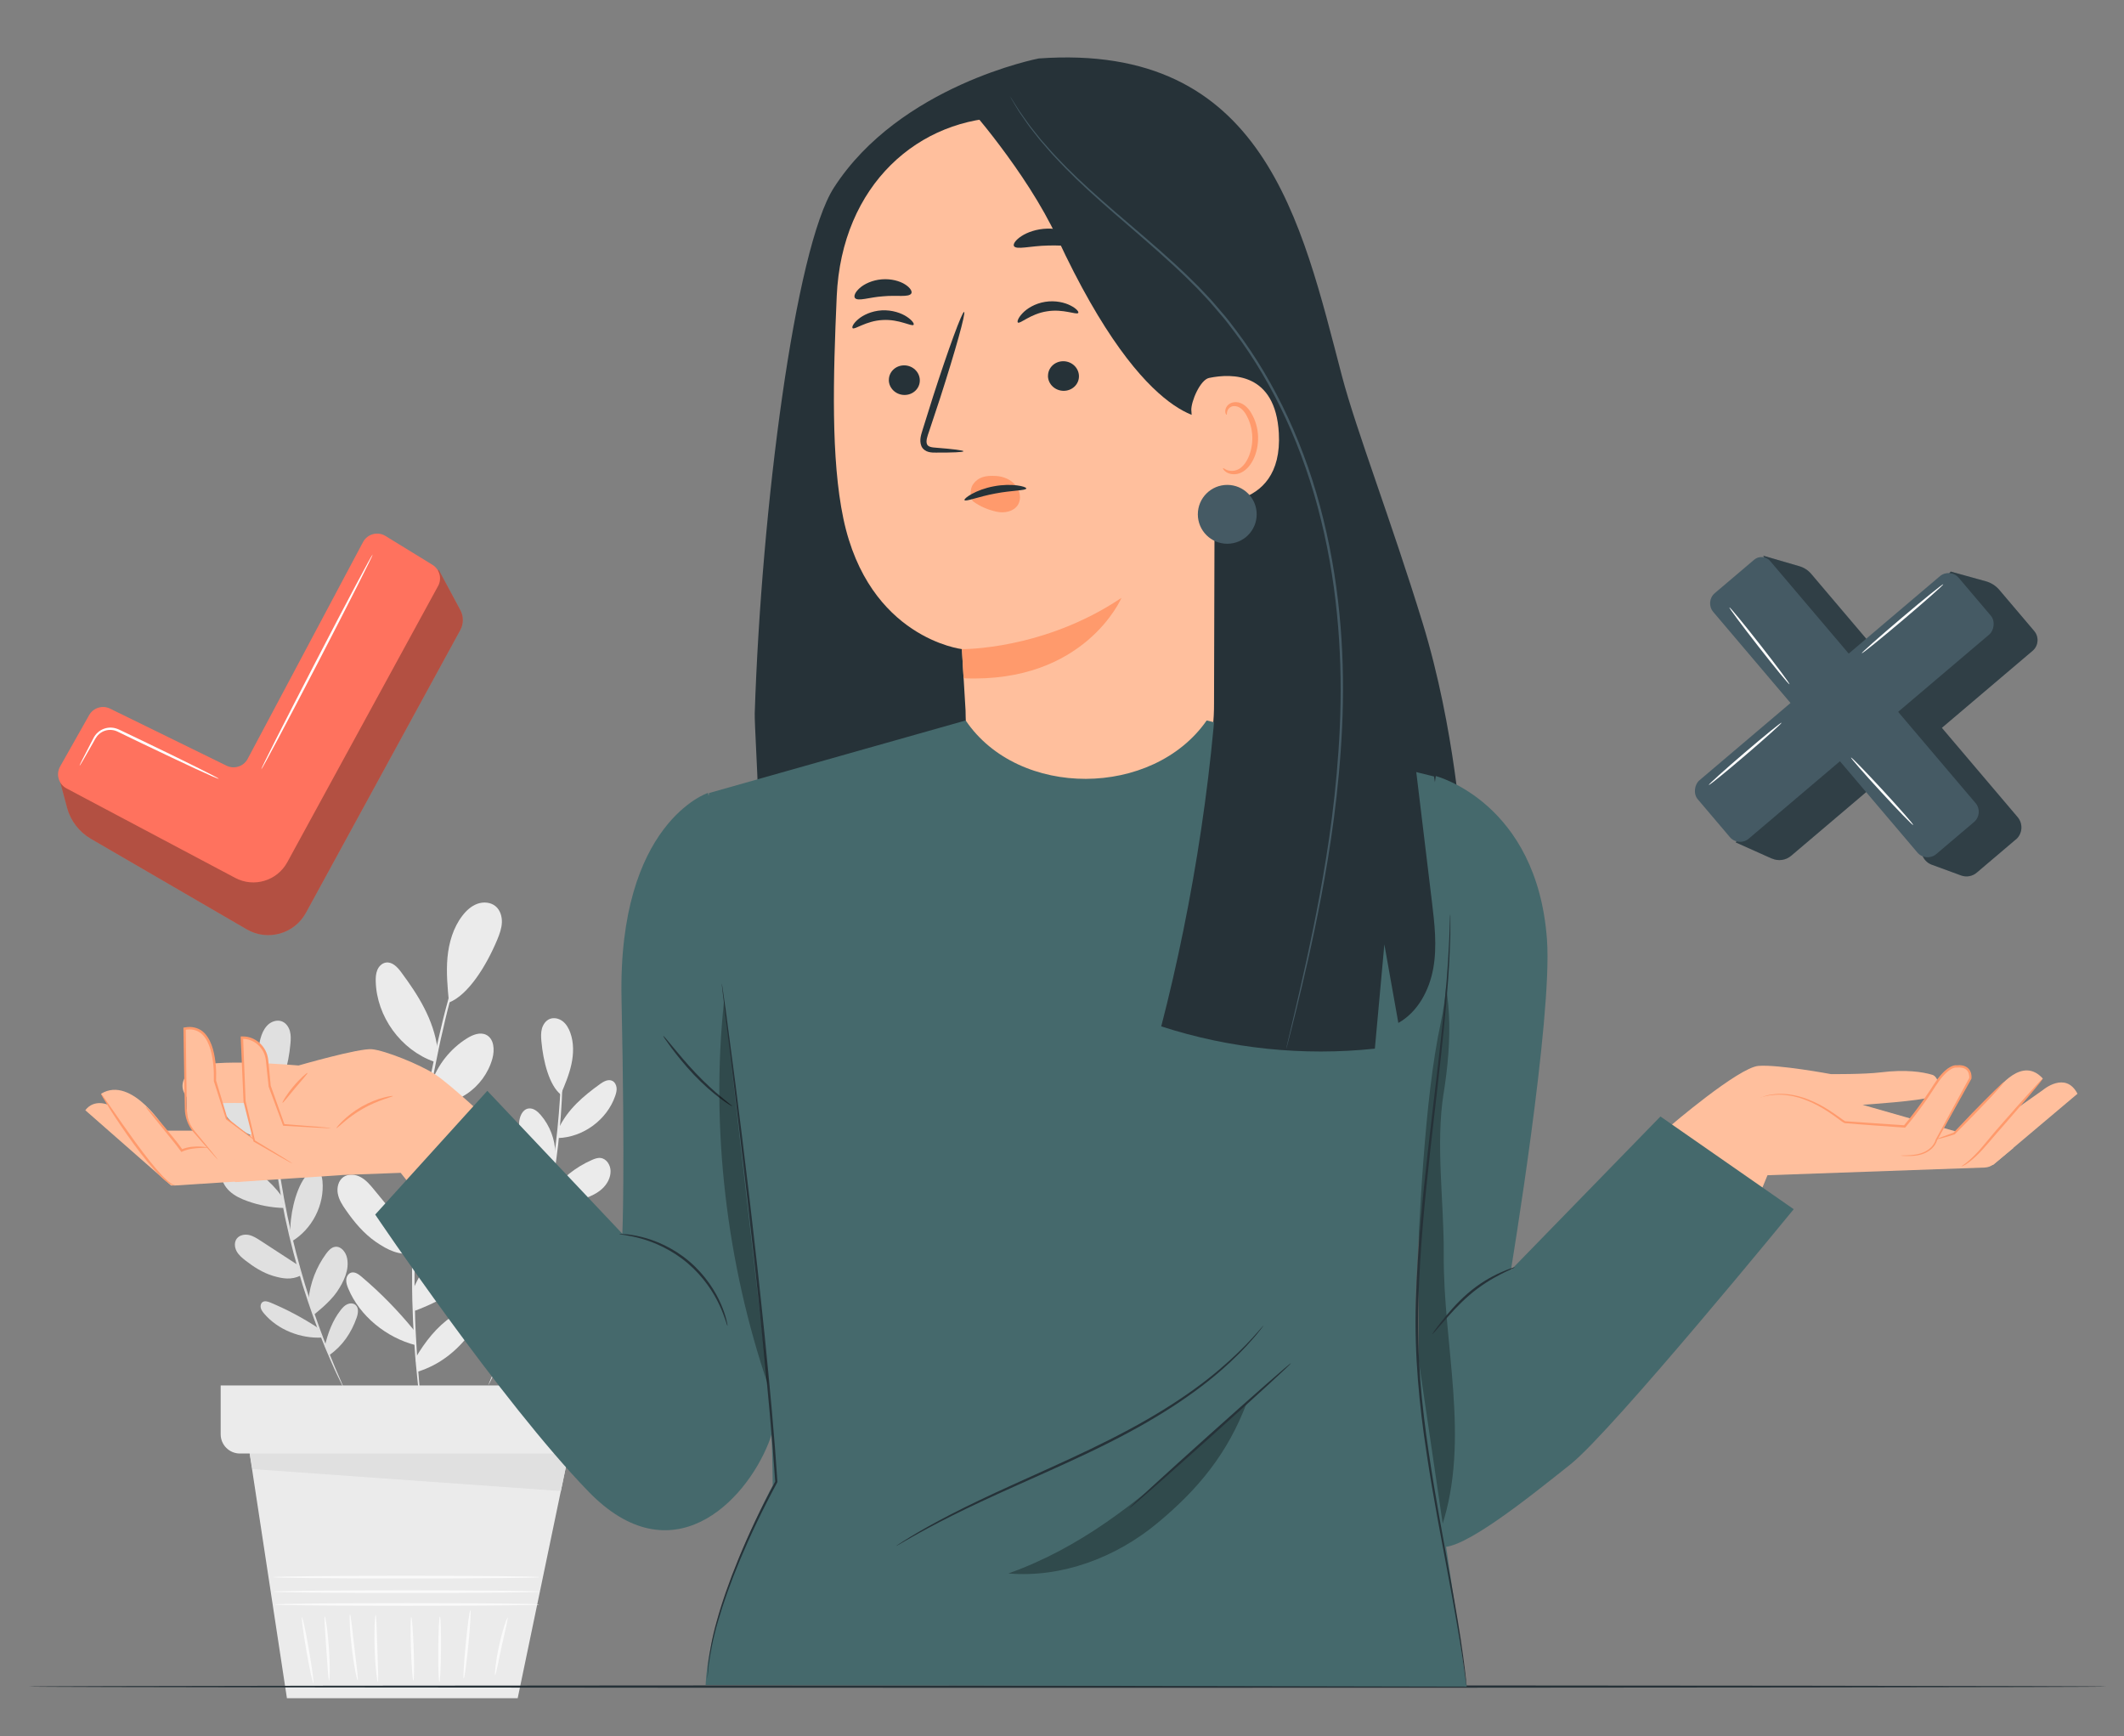 <?xml version="1.0" encoding="UTF-8"?><svg xmlns="http://www.w3.org/2000/svg" viewBox="0 0 364.5 297.89"><rect x="0" y="0" width="364.5" height="297.89" fill="#808080" stroke="none"/><defs><style>.g{fill:#fff;}.h{fill:#fafafa;}.i{fill:#455a64;}.j{fill:#45696c;}.k{fill:#ffbf9d;}.l{fill:#e0e0e0;}.m{fill:#ff9a6c;}.n{fill:#ff725e;}.o{opacity:.3;}.p{fill:#ebebeb;}.q{fill:#263238;}</style></defs><g id="a"><g><polygon class="p" points="42.42 246.59 49.24 291.39 88.84 291.39 98.04 247.24 42.42 246.59"/><g><path class="h" d="M92.5,275.3c0,.13-10.15,.23-22.67,.23s-22.67-.1-22.67-.23,10.15-.23,22.67-.23,22.67,.1,22.67,.23Z"/><path class="h" d="M92.65,273.1c0,.13-10.22,.23-22.82,.23s-22.82-.1-22.82-.23,10.22-.23,22.82-.23,22.82,.1,22.82,.23Z"/><path class="h" d="M92.57,270.61c0,.13-10.22,.23-22.82,.23s-22.82-.1-22.82-.23,10.22-.23,22.82-.23,22.82,.1,22.82,.23Z"/><path class="h" d="M53.79,288.84c-.13,.02-.67-2.5-1.22-5.64-.54-3.14-.88-5.7-.76-5.72,.13-.02,.67,2.5,1.21,5.64,.54,3.14,.88,5.7,.76,5.72Z"/><path class="h" d="M56.48,288.36c-.13,0-.28-2.47-.49-5.5-.2-3.04-.39-5.51-.26-5.52,.12-.01,.52,2.44,.72,5.49,.21,3.05,.15,5.53,.03,5.54Z"/><path class="h" d="M61.39,288.36c-.12,.02-.66-2.49-1.03-5.64-.37-3.15-.43-5.72-.3-5.73,.13,0,.39,2.54,.76,5.68,.37,3.13,.7,5.68,.57,5.7Z"/><path class="h" d="M64.84,288.59c-.12,.01-.45-2.55-.55-5.73-.11-3.18,.05-5.76,.18-5.76,.13,0,.18,2.57,.29,5.74,.1,3.17,.22,5.74,.08,5.75Z"/><path class="h" d="M70.94,288.36c-.13,0-.31-2.43-.42-5.44-.1-3.01-.08-5.45,.05-5.46,.13,0,.31,2.43,.42,5.44,.1,3.01,.08,5.45-.05,5.46Z"/><path class="h" d="M75.4,288.6c-.13,0-.21-2.52-.19-5.63,.03-3.11,.15-5.63,.28-5.63,.13,0,.21,2.52,.19,5.63-.03,3.11-.15,5.63-.28,5.63Z"/><path class="h" d="M79.58,288c-.13-.01,.02-2.65,.34-5.88,.31-3.24,.67-5.85,.8-5.84,.13,.01-.02,2.65-.34,5.88-.31,3.24-.67,5.85-.8,5.84Z"/><path class="h" d="M84.97,287.41c-.12-.01,.07-2.28,.67-5,.59-2.73,1.35-4.87,1.47-4.83,.13,.04-.43,2.22-1.02,4.93-.59,2.71-.99,4.92-1.12,4.9Z"/></g><g><path class="p" d="M81.15,158.18s0,.08-.05,.22c-.05,.17-.11,.38-.19,.63-.18,.59-.43,1.4-.75,2.42-.34,1.05-.74,2.33-1.16,3.83-.43,1.5-.96,3.2-1.43,5.11-.5,1.9-1.05,3.98-1.54,6.24-.55,2.24-1.01,4.67-1.53,7.22-.95,5.11-1.82,10.75-2.43,16.72-.58,5.97-.85,11.68-.93,16.87,0,2.6-.02,5.07,.07,7.38,.04,2.31,.16,4.46,.28,6.42,.09,1.96,.27,3.73,.39,5.29,.11,1.56,.26,2.89,.38,3.99,.11,1.06,.2,1.91,.26,2.52,.02,.27,.04,.48,.06,.66,.01,.15,.01,.22,0,.23,0,0-.03-.07-.05-.22-.03-.17-.06-.39-.1-.65-.08-.61-.2-1.45-.35-2.51-.15-1.09-.32-2.43-.46-3.98-.15-1.56-.35-3.33-.46-5.29-.14-1.96-.28-4.12-.34-6.43-.11-2.31-.1-4.79-.11-7.39,.06-5.21,.31-10.93,.89-16.92,.61-5.98,1.49-11.64,2.47-16.75,.53-2.55,1.01-4.98,1.57-7.22,.51-2.26,1.08-4.34,1.6-6.24,.49-1.91,1.05-3.6,1.5-5.1,.44-1.5,.87-2.78,1.24-3.81,.35-1.01,.63-1.81,.84-2.39,.09-.25,.17-.45,.23-.62,.05-.14,.09-.21,.09-.21Z"/><path class="p" d="M74,185.93c1.07-3.2,3.29-6,6.16-7.78,.98-.61,2.22-1.1,3.26-.6,1.38,.67,1.49,2.61,1.08,4.09-.69,2.49-2.32,4.7-4.48,6.11-2.16,1.41-4.17,2.07-6.73,1.7"/><path class="p" d="M71.6,204.66c1.02-3.87,4.11-9.36,7.31-11.76,.51-.38,1.05-.74,1.66-.89,.61-.15,1.32-.05,1.78,.38,.65,.63,.59,1.68,.4,2.57-1.22,5.64-5.92,10.37-11.56,11.63"/><path class="p" d="M70.93,221.15c1.58-3.67,4.15-6.91,7.38-9.28,.76-.55,1.65-1.08,2.57-.92,1.4,.25,2.03,1.96,1.91,3.38-.25,2.92-2.48,5.25-4.78,7.07-2.48,1.95-6.82,3.51-6.82,3.51"/><path class="p" d="M71.31,233c1.62-2.76,3.63-5.35,6.28-7.14,.57-.39,1.2-.75,1.88-.84,.69-.09,1.46,.13,1.85,.7,.63,.92,.03,2.17-.64,3.06-2.33,3.08-5.27,5.41-8.96,6.57"/><path class="p" d="M71,228.19c-2.7-3.31-5.71-6.38-8.97-9.14-.51-.43-1.15-.88-1.79-.68-.49,.16-.79,.69-.82,1.21-.03,.52,.14,1.02,.34,1.5,1.96,4.74,6.58,8.45,11.55,9.72"/><path class="p" d="M71.28,212.76c-2.35-2.86-4.7-5.73-7.05-8.59-.67-.82-1.36-1.65-2.29-2.17-.92-.52-2.14-.64-3.01-.04-.86,.61-1.15,1.8-.96,2.84,.19,1.04,.77,1.96,1.38,2.82,1.43,2.06,3.07,4.03,5.14,5.46,2.07,1.42,3.95,2.35,6.44,1.98"/><path class="p" d="M72.26,195.39c-1.37-4.09-3.84-7.81-7.09-10.65-.54-.47-1.14-.94-1.85-1.08-1.41-.27-2.78,.91-3.23,2.27-.51,1.53-.16,3.26,.64,4.67,.81,1.4,2.03,2.52,3.31,3.5,2.37,1.81,5.03,3.25,7.84,4.23"/><path class="p" d="M75.08,179.91c-.68-4.98-3.28-9.13-6.28-13.16-.63-.85-1.52-1.75-2.57-1.59-.67,.1-1.21,.64-1.47,1.26-.26,.62-.3,1.32-.28,1.99,.16,6.02,4.31,11.74,9.99,13.75"/><path class="p" d="M77.05,172c-.25-2.56-.49-5.14-.26-7.7,.24-2.56,.99-5.14,2.56-7.18,.67-.88,1.52-1.66,2.56-2.04,1.04-.38,2.29-.29,3.14,.42,.79,.66,1.11,1.74,1.08,2.77-.04,1.02-.4,2.01-.79,2.95-1.88,4.52-5.01,9.52-8.28,10.79"/></g><g><path class="l" d="M46.34,177.94s.03,.22,.04,.63c0,.46,.01,1.06,.02,1.81,0,.78,0,1.75,.04,2.86,.04,1.11,.04,2.38,.14,3.78,.12,2.8,.39,6.13,.82,9.82,.46,3.68,1.08,7.71,1.95,11.9,.89,4.19,1.93,8.13,3,11.68,1.09,3.54,2.18,6.7,3.19,9.32,.48,1.32,.98,2.48,1.4,3.52,.41,1.04,.79,1.92,1.11,2.64,.29,.69,.53,1.24,.71,1.66,.16,.38,.23,.59,.22,.59-.01,0-.12-.18-.3-.55-.2-.41-.46-.96-.79-1.63-.34-.71-.75-1.58-1.18-2.61-.44-1.03-.96-2.19-1.46-3.5-1.06-2.61-2.18-5.76-3.3-9.31-1.09-3.56-2.15-7.51-3.04-11.71-.87-4.2-1.49-8.25-1.92-11.94-.4-3.7-.64-7.04-.72-9.85-.07-1.4-.06-2.68-.07-3.79-.02-1.12,0-2.08,.03-2.86,.03-.75,.05-1.35,.07-1.81,.02-.41,.04-.63,.05-.63Z"/><path class="l" d="M47.44,198.37c.04-2.41,.95-4.79,2.52-6.62,.54-.62,1.27-1.23,2.09-1.11,1.08,.16,1.58,1.46,1.62,2.55,.06,1.84-.57,3.7-1.74,5.12-1.17,1.42-2.4,2.31-4.21,2.6"/><path class="l" d="M49.84,211.64c-.14-2.85,.78-7.26,2.45-9.58,.26-.37,.56-.73,.94-.96,.39-.23,.89-.32,1.29-.12,.58,.29,.76,1.02,.82,1.66,.38,4.1-1.8,8.34-5.36,10.41"/><path class="l" d="M52.94,223.01c.28-2.84,1.34-5.6,3.03-7.9,.4-.54,.89-1.09,1.55-1.18,1.01-.13,1.81,.9,2.03,1.89,.45,2.04-.56,4.11-1.73,5.84-1.27,1.86-3.89,3.86-3.89,3.86"/><path class="l" d="M55.74,231c.51-2.22,1.32-4.42,2.73-6.22,.31-.39,.65-.77,1.1-.98,.45-.21,1.02-.23,1.41,.08,.63,.49,.49,1.47,.22,2.23-.92,2.6-2.42,4.82-4.68,6.4"/><path class="l" d="M54.49,227.79c-2.55-1.67-5.26-3.11-8.08-4.29-.44-.18-.98-.35-1.36-.08-.3,.21-.39,.64-.3,1,.09,.36,.32,.66,.56,.95,2.36,2.81,6.3,4.34,9.96,4.13"/><path class="l" d="M51.37,217.22c-2.22-1.44-4.43-2.89-6.65-4.33-.63-.41-1.28-.83-2.02-.99-.74-.15-1.6,.02-2.06,.62-.46,.6-.4,1.47-.05,2.14,.35,.67,.95,1.17,1.54,1.63,1.42,1.1,2.96,2.09,4.67,2.61,1.72,.52,3.2,.75,4.81-.04"/><path class="l" d="M48.3,205.19c-1.81-2.49-4.3-4.49-7.12-5.72-.47-.21-.98-.4-1.49-.34-1.02,.12-1.7,1.22-1.71,2.24-.02,1.16,.59,2.26,1.44,3.04,.85,.78,1.92,1.28,3.01,1.67,2,.72,4.12,1.13,6.25,1.19"/><path class="l" d="M46.88,194.04c-1.54-3.25-4.2-5.51-7.11-7.61-.61-.44-1.41-.87-2.09-.53-.43,.21-.68,.7-.73,1.18-.05,.48,.08,.96,.24,1.42,1.4,4.06,5.46,7.06,9.76,7.21"/><path class="l" d="M46.52,188.23c-.72-1.69-1.44-3.39-1.83-5.19-.39-1.8-.43-3.71,.2-5.44,.27-.74,.68-1.46,1.3-1.94,.63-.48,1.5-.69,2.23-.39,.68,.28,1.13,.95,1.33,1.65,.19,.71,.16,1.45,.09,2.18-.31,3.48-1.36,7.56-3.32,9.13"/></g><g><path class="p" d="M96.42,177.51s.03,.22,.05,.63c.02,.46,.04,1.06,.07,1.81,.03,.79,.05,1.75,.03,2.86-.01,1.12,0,2.39-.07,3.79-.08,2.81-.32,6.15-.72,9.85-.43,3.69-1.05,7.74-1.92,11.94-.89,4.2-1.95,8.16-3.04,11.71-1.12,3.55-2.24,6.71-3.3,9.31-.5,1.31-1.02,2.47-1.46,3.5-.43,1.03-.84,1.9-1.18,2.61-.33,.67-.59,1.21-.79,1.63-.19,.37-.29,.56-.3,.55-.01,0,.06-.21,.22-.59,.18-.42,.42-.98,.71-1.66,.32-.72,.7-1.6,1.11-2.64,.41-1.04,.92-2.2,1.4-3.52,1.01-2.62,2.1-5.77,3.19-9.32,1.06-3.55,2.11-7.5,3-11.68,.87-4.19,1.49-8.22,1.95-11.9,.43-3.68,.7-7.01,.82-9.82,.09-1.4,.1-2.67,.14-3.78,.04-1.11,.05-2.07,.04-2.86,0-.75,.02-1.35,.02-1.81,0-.41,.02-.63,.04-.63Z"/><path class="p" d="M95.31,197.93c-.04-2.41-.95-4.8-2.52-6.62-.54-.62-1.27-1.23-2.09-1.11-1.08,.16-1.58,1.46-1.62,2.55-.06,1.84,.57,3.7,1.74,5.12,1.17,1.42,2.4,2.31,4.21,2.6"/><path class="p" d="M92.92,211.2c.14-2.85-.78-7.26-2.45-9.58-.26-.37-.56-.73-.94-.96-.39-.23-.89-.32-1.29-.12-.58,.29-.76,1.02-.82,1.66-.38,4.1,1.8,8.34,5.36,10.41"/><path class="p" d="M89.82,222.57c-.28-2.84-1.34-5.6-3.03-7.9-.4-.54-.89-1.09-1.55-1.18-1.01-.13-1.81,.9-2.03,1.89-.45,2.04,.56,4.11,1.73,5.84,1.27,1.86,3.89,3.86,3.89,3.86"/><path class="p" d="M87.02,230.56c-.51-2.22-1.32-4.42-2.73-6.22-.31-.39-.65-.77-1.1-.98-.45-.21-1.02-.23-1.41,.08-.63,.49-.49,1.47-.22,2.23,.92,2.6,2.42,4.82,4.68,6.4"/><path class="p" d="M88.26,227.35c2.55-1.67,5.26-3.11,8.08-4.29,.44-.18,.98-.35,1.36-.08,.3,.21,.39,.64,.3,1-.09,.36-.32,.66-.56,.95-2.36,2.81-6.3,4.34-9.96,4.13"/><path class="p" d="M91.39,216.79c2.22-1.44,4.43-2.89,6.65-4.33,.63-.41,1.28-.83,2.02-.99,.74-.15,1.6,.02,2.06,.62,.46,.6,.4,1.47,.05,2.14-.35,.67-.95,1.17-1.54,1.63-1.42,1.1-2.96,2.09-4.67,2.61-1.72,.52-3.2,.75-4.81-.04"/><path class="p" d="M94.46,204.75c1.81-2.49,4.3-4.49,7.12-5.72,.47-.21,.98-.4,1.49-.34,1.02,.12,1.7,1.22,1.71,2.24,.02,1.16-.59,2.26-1.44,3.04-.85,.78-1.92,1.28-3.01,1.67-2,.72-4.12,1.13-6.25,1.19"/><path class="p" d="M95.88,193.6c1.54-3.25,4.2-5.51,7.11-7.61,.61-.44,1.41-.87,2.09-.53,.43,.21,.68,.7,.73,1.18,.05,.48-.08,.96-.24,1.42-1.4,4.06-5.46,7.06-9.76,7.21"/><path class="p" d="M96.23,187.8c.72-1.69,1.44-3.39,1.83-5.19,.39-1.8,.43-3.71-.2-5.44-.27-.74-.68-1.46-1.3-1.94-.63-.48-1.5-.69-2.23-.39-.68,.28-1.13,.95-1.33,1.65-.19,.71-.16,1.45-.09,2.18,.31,3.48,1.36,7.56,3.32,9.13"/></g><path class="p" d="M37.87,237.72v8.38c0,1.82,1.48,3.3,3.3,3.3h57.36c1.82,0,3.3-1.48,3.3-3.3v-8.38H37.87Z"/><polygon class="l" points="42.85 249.4 43.32 252.07 96.25 255.84 97.59 249.4 42.85 249.4"/></g></g><g id="b"><path class="q" d="M361.44,289.39c0,.12-79.81,.21-178.23,.21s-178.25-.09-178.25-.21,79.79-.21,178.25-.21,178.23,.09,178.23,.21Z"/></g><g id="c"><g><g><path class="i" d="M304.05,147.31l-6.19-2.77,36.9-46.47,6.03,1.67c.9,.25,1.7,.76,2.31,1.47l5.99,7.06c.86,1.02,.74,2.54-.28,3.4l-41.42,35.16c-.93,.79-2.22,.97-3.33,.47Z"/><path class="i" d="M345.93,144.04l-6.7,5.69c-.75,.64-1.78,.82-2.7,.48l-5.02-1.84c-.63-.23-1.15-.69-1.47-1.28l-27.45-51.74,6.19,1.8c.8,.23,1.51,.69,2.05,1.33l35.42,41.73c.97,1.15,.83,2.87-.31,3.84Z"/></g><g class="o"><path d="M304.05,147.31l-6.19-2.77,36.9-46.47,6.03,1.67c.9,.25,1.7,.76,2.31,1.47l5.99,7.06c.86,1.02,.74,2.54-.28,3.4l-41.42,35.16c-.93,.79-2.22,.97-3.33,.47Z"/><path d="M345.93,144.04l-6.7,5.69c-.75,.64-1.78,.82-2.7,.48l-5.02-1.84c-.63-.23-1.15-.69-1.47-1.28l-27.45-51.74,6.19,1.8c.8,.23,1.51,.69,2.05,1.33l35.42,41.73c.97,1.15,.83,2.87-.31,3.84Z"/></g><g><rect class="i" x="309.97" y="92.01" width="13.11" height="58.73" rx="2.29" ry="2.29" transform="translate(204.23 -198.48) rotate(49.68)"/><path class="i" d="M312.26,92.01h8.86c1.08,0,1.95,.88,1.95,1.95v54.49c0,1.26-1.03,2.29-2.29,2.29h-8.52c-1.26,0-2.29-1.03-2.29-2.29v-54.15c0-1.26,1.03-2.29,2.29-2.29Z" transform="translate(-3.34 233.67) rotate(-40.32)"/></g><path class="g" d="M305.73,124.01c.08,.09-2.66,2.55-6.1,5.5-3.45,2.95-6.3,5.27-6.38,5.18s2.66-2.55,6.1-5.5c3.45-2.95,6.3-5.27,6.38-5.18Z"/><path class="g" d="M333.49,100.25c.07,.09-3,2.81-6.86,6.08-3.86,3.27-7.05,5.85-7.13,5.76s3-2.81,6.86-6.08c3.86-3.27,7.05-5.85,7.13-5.76Z"/><path class="g" d="M307.08,117.4c-.09,.07-2.47-2.82-5.31-6.46-2.84-3.64-5.08-6.64-4.98-6.71s2.47,2.82,5.32,6.46c2.84,3.64,5.08,6.64,4.98,6.71Z"/><path class="g" d="M328.32,141.56c-.09,.08-2.55-2.45-5.49-5.65-2.95-3.2-5.27-5.86-5.19-5.94,.09-.08,2.55,2.45,5.5,5.65,2.95,3.2,5.27,5.86,5.19,5.94Z"/></g></g><g id="d"><g><path class="n" d="M11.5,138.55l-1.28-4.77,34.54,6.89,30.52-42.92,3.72,6.93c.58,1.07,.57,2.36-.01,3.43l-26.49,48.51c-1.98,3.63-6.57,4.92-10.15,2.84l-26.74-15.53c-2.03-1.18-3.51-3.11-4.12-5.38Z"/><g class="o"><path d="M11.5,138.55l-1.28-4.77,34.54,6.89,30.52-42.92,3.72,6.93c.58,1.07,.57,2.36-.01,3.43l-26.49,48.51c-1.98,3.63-6.57,4.92-10.15,2.84l-26.74-15.53c-2.03-1.18-3.51-3.11-4.12-5.38Z"/></g><path class="n" d="M10.32,131.51l4.98-8.81c.71-1.26,2.29-1.75,3.59-1.11l19.99,9.79c1.33,.65,2.93,.13,3.62-1.17l19.8-37.2c.74-1.39,2.51-1.87,3.85-1.05l8.06,4.95c1.24,.76,1.67,2.37,.97,3.64l-25.88,47.4c-1.74,3.19-5.73,4.39-8.94,2.68l-28.94-15.35c-1.36-.72-1.86-2.42-1.1-3.76Z"/><path class="g" d="M37.51,133.63s-.39-.13-1.07-.42c-.74-.34-1.7-.77-2.85-1.29-2.39-1.11-5.69-2.67-9.32-4.41-.91-.44-1.79-.86-2.65-1.28-.43-.21-.85-.41-1.26-.61-.4-.21-.79-.34-1.2-.37-.82-.08-1.61,.22-2.15,.7-.56,.47-.82,1.16-1.17,1.73-.62,1.09-1.15,2-1.55,2.71-.37,.64-.59,.98-.62,.97s.15-.39,.48-1.05c.38-.73,.86-1.66,1.43-2.78,.15-.29,.32-.6,.48-.92,.17-.33,.41-.66,.72-.93,.6-.55,1.49-.9,2.42-.83,.46,.03,.94,.19,1.35,.39,.41,.2,.83,.4,1.26,.6,.86,.41,1.74,.83,2.65,1.27,3.63,1.74,6.9,3.34,9.27,4.52,1.12,.57,2.06,1.04,2.79,1.41,.65,.34,1.01,.54,1,.57Z"/><path class="g" d="M44.83,132.02c-.1-.05,4.1-8.35,9.38-18.54,5.28-10.19,9.65-18.4,9.75-18.35,.1,.05-4.1,8.35-9.38,18.54-5.28,10.18-9.65,18.4-9.75,18.35Z"/></g></g><g id="e"/><g id="f"><g><g><path class="k" d="M84.16,192.5s-6.88-6.46-9.53-8.18-8.58-4.08-10.8-4.29c-2.22-.21-12.59,2.79-12.59,2.79,0,0-15.31-1.36-17.88,.43-2.57,1.79-2.36,3.65-1.29,5.01,1.07,1.36,5.22,.93,9.8,1,4.58,.07,5.79,.5,5.79,.5l-6.65,7.08,17.24,4.79,10.51-.39,3.79,4.77,11.6-13.5Z"/><path class="k" d="M31.69,176.51l.42,15.25,.74,1.9,7.52,9.17,18.35-1.21-14.62-5.7-5.2-3.95-2.01-6.52s.62-10.05-5.2-8.94Z"/><path class="k" d="M32.98,194h-4.47s-5.83-9.59-11.17-6.33l1.23,1.9s-2.41-1.09-3.93,.93l14.71,12.91h.68l15.68-1.01-12.72-8.39Z"/><path class="m" d="M35.64,196.92s-.47,.02-1.27,.05c-.78,.04-1.94,.1-3.1,.62l-.15,.07-.1-.14c-.45-.64-1.01-1.33-1.59-2.05-1.19-1.47-2.27-2.8-3.17-3.92-.81-1.01-1.3-1.63-1.26-1.67,.04-.04,.62,.52,1.49,1.48,.87,.96,2.03,2.31,3.27,3.85,.58,.72,1.13,1.41,1.59,2.1l-.25-.07c1.29-.55,2.47-.53,3.27-.51,.81,.04,1.27,.14,1.26,.19Z"/><path class="m" d="M67.44,188.05c.04,.14-2.48,.65-5.17,2.19-2.7,1.53-4.43,3.43-4.53,3.33-.04-.03,.35-.55,1.09-1.27,.74-.72,1.86-1.64,3.23-2.42,1.38-.78,2.73-1.28,3.73-1.54,1-.27,1.64-.33,1.65-.28Z"/><path class="m" d="M52.77,184.1c.08,.09-.93,1.18-2.11,2.59-1.18,1.4-2.08,2.59-2.18,2.53-.09-.06,.66-1.37,1.86-2.8,1.19-1.43,2.35-2.4,2.43-2.32Z"/><path class="m" d="M37.45,199.05s-.13-.11-.35-.35c-.25-.27-.56-.62-.95-1.06-.42-.48-.91-1.04-1.48-1.69-.29-.33-.59-.69-.92-1.06-.32-.37-.69-.76-.99-1.24-.62-.94-1.04-2.16-1.04-3.49-.03-1.3-.05-2.69-.08-4.14-.05-2.93-.1-6.14-.16-9.51v-.19l.17-.02c.15-.02,.32-.04,.49-.07,1.08-.12,2.24,.26,2.97,1.05,.73,.78,1.14,1.74,1.42,2.68,.53,1.9,.62,3.77,.55,5.5v-.07c.74,2.47,1.4,4.67,1.96,6.53l-.05-.07c1.58,1.23,2.85,2.23,3.78,2.95,.41,.33,.74,.6,1,.81,.23,.19,.34,.29,.33,.3,0,.01-.14-.07-.38-.24-.27-.2-.62-.44-1.05-.75-.95-.7-2.25-1.66-3.86-2.85l-.04-.03v-.04c-.6-1.85-1.29-4.04-2.07-6.5v-.07c.04-1.68-.06-3.54-.58-5.36-.27-.9-.67-1.81-1.33-2.5-.66-.7-1.64-1.03-2.63-.92l-.45,.06,.17-.21c.04,3.38,.08,6.59,.12,9.51,.12,2.9-.33,5.66,.99,7.48,.28,.46,.63,.84,.95,1.23,.32,.38,.61,.74,.89,1.08,.55,.67,1.02,1.24,1.42,1.73l.89,1.11c.2,.26,.3,.39,.29,.4Z"/><path class="m" d="M30.02,203.4s-.31,.04-.78-.22c-.47-.25-1.06-.73-1.73-1.38-1.33-1.3-2.95-3.3-4.61-5.57-1.66-2.28-3.07-4.41-4.06-5.97-.49-.78-.88-1.42-1.14-1.87s-.39-.7-.36-.72c.02-.02,.2,.21,.5,.63,.35,.5,.77,1.1,1.25,1.79,1.05,1.52,2.5,3.62,4.15,5.89,1.66,2.27,3.23,4.28,4.48,5.61,.63,.67,1.18,1.17,1.6,1.45,.42,.29,.7,.32,.7,.36Z"/><path class="k" d="M56.8,193.56l-8.1-.55-2.42-6.64-.45-4.46c-.22-2.18-2.04-3.9-4.23-3.87h-.08l.45,10.94,1.66,6.79,6.58,3.88h8.05l-1.47-6.1Z"/><g><path class="k" d="M56.8,193.56l-8.1-.55-2.42-6.64-.45-4.46c-.22-2.18-2.04-3.9-4.23-3.87h-.08l.45,10.94,1.66,6.79,6.58,3.88"/><path class="m" d="M50.22,199.66s-.17-.07-.48-.23c-.34-.19-.78-.43-1.32-.74-1.19-.68-2.83-1.63-4.86-2.79l-.05-.03-.02-.06c-.49-1.95-1.07-4.25-1.7-6.78v-.04c-.15-3.29-.31-7.01-.48-10.94v-.21h.2c.07-.01,.16,0,.24,0,2.04,.01,3.77,1.6,4.17,3.42,.12,.46,.14,.91,.18,1.34,.04,.43,.08,.86,.13,1.29,.08,.85,.16,1.67,.24,2.48v-.05c.88,2.47,1.68,4.71,2.37,6.65l-.13-.1c2.46,.19,4.47,.35,5.92,.47,.66,.06,1.2,.11,1.61,.15,.37,.04,.56,.07,.56,.08,0,.02-.2,.02-.56,0-.41-.02-.95-.04-1.61-.07-1.45-.08-3.47-.19-5.93-.33h-.1l-.04-.1c-.72-1.93-1.54-4.16-2.46-6.62v-.05c-.09-.8-.18-1.63-.27-2.47-.04-.42-.09-.85-.13-1.29-.05-.44-.07-.87-.18-1.28-.37-1.65-1.95-3.09-3.78-3.1-.07,0-.15,0-.22,0l.2-.22c.16,3.93,.3,7.65,.43,10.94v-.04c.6,2.54,1.15,4.85,1.62,6.8l-.07-.09c1.99,1.21,3.62,2.19,4.79,2.9,.53,.33,.95,.6,1.28,.8,.29,.19,.44,.29,.43,.3Z"/></g></g><g><path class="q" d="M230.29,64.51c-6.94-26.46-13.35-57.25-52.03-54.48,0,0-23.84,4.59-35.16,22.18-6.66,10.35-12.43,54.96-13.58,90.19h0v.02c-.05,1.43,.55,11.44,.51,12.84l102.4,8.52h18.45s-1.16-18.69-6.72-36.82c-5.41-17.64-11.41-33.09-13.87-42.45Z"/><path class="k" d="M173.11,20.12l2.42-2.31,26.15,10.54c3.78,.21,6.78,3.28,6.89,7.07l-.23,85.21c.03,5.78-1.12,10.78-4.61,15.39l-3.67,4.85c-8.37,11.06-25.6,10.15-32.23-2.04-.46-.85-.79-1.6-.92-2.2-.14-.76-.35-1.26-.39-1.91-.78-6.86-.82-12.8-.82-12.8-.47-7.53-.62-10.62-.62-10.54,0,0-16.02-1.84-20.35-22.4-2.15-10.23-1.75-24.29-1.14-38.14,.84-19.16,14.13-30.74,29.53-30.72Z"/><path class="q" d="M179.84,64.51c.02,1.41,1.23,2.55,2.7,2.55,1.47,0,2.64-1.13,2.62-2.53-.02-1.41-1.23-2.55-2.69-2.55-1.47,0-2.64,1.13-2.62,2.54Z"/><path class="q" d="M152.53,65.22c.02,1.41,1.23,2.55,2.7,2.55,1.47,0,2.64-1.13,2.62-2.53-.02-1.41-1.23-2.55-2.69-2.55-1.47,0-2.64,1.13-2.62,2.53Z"/><path class="q" d="M146.31,56.31c.35,.33,2.29-1.26,5.15-1.4,2.86-.18,5.03,1.19,5.32,.82,.15-.16-.22-.77-1.17-1.39-.93-.62-2.5-1.18-4.28-1.09-1.78,.1-3.25,.83-4.07,1.54-.85,.72-1.11,1.36-.94,1.51Z"/><path class="q" d="M174.68,55.34c.38,.29,2.15-1.49,4.98-1.92,2.82-.47,5.12,.67,5.38,.27,.13-.18-.3-.75-1.31-1.26-.99-.52-2.61-.92-4.37-.64-1.76,.28-3.14,1.16-3.89,1.96-.76,.8-.97,1.47-.78,1.6Z"/><path class="q" d="M165.34,77.43c0-.16-1.79-.38-4.69-.61-.73-.04-1.43-.15-1.58-.64-.2-.52,.07-1.32,.38-2.19,.6-1.8,1.22-3.69,1.88-5.67,2.6-8.07,4.45-14.69,4.12-14.79-.33-.1-2.7,6.36-5.3,14.42-.62,1.99-1.22,3.88-1.79,5.7-.24,.84-.66,1.81-.24,2.89,.22,.54,.78,.9,1.25,1.01,.48,.12,.89,.11,1.25,.11,2.91,.01,4.71-.07,4.71-.23Z"/><path class="m" d="M165.07,111.38s13.99,.2,27.39-8.8c0,0-6.26,14.7-27.1,13.8l-.29-5Z"/><path class="m" d="M174.28,83.25c-.8-.97-2.09-1.51-3.34-1.58-1.8-.1-3.06,.12-4.03,1.54-.45,.78-.41,1.98-.2,2.31,.21,.33,.05,.34,.37,.57,1.16,.84,2.5,1.38,3.89,1.7,1.38,.32,2.98-.01,3.7-1.14,.64-1,.41-2.43-.4-3.4Z"/><path class="q" d="M173.99,42.2c.37,.73,2.83-.02,5.86-.07,3.02-.12,5.56,.48,5.85-.27,.12-.36-.4-1.02-1.48-1.61-1.07-.6-2.71-1.07-4.52-1.02-1.81,.05-3.39,.62-4.4,1.28-1.01,.66-1.47,1.35-1.3,1.7Z"/><path class="q" d="M146.72,51.14c.54,.62,2.47-.15,4.84-.3,2.36-.23,4.4,.22,4.83-.49,.19-.34-.16-.97-1.07-1.55-.89-.57-2.37-1-3.99-.87-1.63,.13-3.01,.79-3.8,1.5-.8,.71-1.05,1.39-.81,1.7Z"/><path class="q" d="M208.05,71.78s-11.01,2.66-26.63-30.98c-5.32-11.45-15.65-22.99-15.65-22.99l9.69-1.4s28.89,8.14,29.38,8.5c.49,.36,7.29,14.94,7.29,14.94l-4.08,31.93Z"/><path class="k" d="M204.44,70.44c-.07-1.54,1.53-5.27,3.04-5.59,4.04-.84,11.39-.88,11.98,9.45,.8,14.13-13.55,12.02-13.59,11.61-.04-.32-1.17-10.15-1.42-15.48Z"/><path class="m" d="M209.88,80.32c.06-.05,.26,.16,.68,.33,.42,.16,1.12,.25,1.84-.07,1.46-.63,2.58-3.07,2.51-5.62-.04-1.29-.38-2.5-.89-3.48-.49-1.01-1.2-1.69-1.96-1.78-.76-.13-1.26,.35-1.41,.76-.17,.41-.06,.68-.13,.71-.04,.04-.32-.22-.24-.81,.04-.28,.19-.63,.51-.92,.32-.29,.81-.46,1.34-.44,1.09,.01,2.13,.96,2.69,2.04,.62,1.09,1.04,2.44,1.08,3.89,.07,2.85-1.23,5.6-3.24,6.3-.98,.31-1.83,.06-2.27-.25-.46-.32-.55-.64-.5-.66Z"/><path class="q" d="M176.11,83.82c-.04,.36-2.46,.31-5.32,.86-2.87,.53-5.1,1.45-5.27,1.13-.18-.28,1.94-1.8,5.04-2.37,3.09-.59,5.62,.05,5.56,.37Z"/></g><g><path class="k" d="M286.51,193.3s11.83-10.14,15.26-10.41c3.43-.27,12.45,1.41,12.45,1.41,0,0,5.7,.05,8.53-.3,4.26-.53,7.18-.09,8.89,.43,.85,.26,1.92,2.38-.59,3.83-1.06,.61-11.41,1.31-11.41,1.31l25.89,7.39-3.36,2.77c-.45,.37-1,.58-1.58,.6l-37.27,1.32-1.71,4.17-15.09-12.53Z"/><path class="k" d="M314.76,193.31h12.09s4.24-5.63,5.77-7.98c1.34-2.05,2.96-2.65,4.37-2.17,.37,.13,.67,.4,.86,.74h0c.28,.5,.29,1.11,.02,1.62l-5.32,9.92,2.79-.94s5.58-5.46,6.66-6.73c1.08-1.26,5.05-6.59,8.57-2.71l-4.87,5.41,4.87-3.43s3.88-3.34,5.95,.63l-14.49,12.22"/><path class="m" d="M302.18,188.3s.16-.07,.48-.17c.32-.09,.79-.27,1.44-.33,1.27-.21,3.2-.18,5.43,.56,1.11,.38,2.29,.9,3.49,1.6,.6,.35,1.2,.74,1.81,1.16,.3,.21,.61,.43,.92,.65,.29,.21,.65,.49,.89,.61,3.06,.24,6.56,.44,10.23,.7l-.17,.07c1.13-1.34,2.25-2.81,3.33-4.34,.42-.59,.82-1.2,1.22-1.79,.39-.6,.76-1.21,1.19-1.79,.43-.57,.88-1.12,1.42-1.58,.26-.24,.56-.44,.88-.61,.33-.15,.65-.31,1.11-.25h-.07c.64-.07,1.37,0,1.91,.45,.54,.47,.69,1.17,.63,1.81v.03l-.02,.04c-2.3,4.13-4.31,7.72-5.86,10.51v-.03c-.34,1.19-1.3,1.89-2.12,2.26-.85,.37-1.65,.45-2.28,.48-.63,.03-1.12,0-1.44-.01-.33-.02-.5-.04-.5-.05,0-.01,.17-.02,.5-.03,.33,0,.81,0,1.43-.06,.62-.06,1.39-.16,2.2-.53,.78-.37,1.66-1.05,1.96-2.13v-.02h.01c1.53-2.82,3.49-6.43,5.76-10.58l-.02,.07c.04-.52-.1-1.12-.51-1.46-.41-.34-1.02-.42-1.61-.36h-.07c-.21-.03-.56,.07-.82,.21-.28,.15-.55,.33-.8,.56-.5,.43-.94,.96-1.36,1.52-.8,1.12-1.54,2.39-2.4,3.57-1.09,1.54-2.21,3.01-3.36,4.36l-.07,.08h-.1c-3.69-.28-7.13-.49-10.28-.77-.46-.22-.69-.45-1.02-.68l-.91-.66c-.6-.43-1.19-.81-1.78-1.17-1.17-.7-2.33-1.24-3.41-1.62-2.18-.77-4.07-.84-5.32-.68-.64,.04-1.11,.2-1.44,.26-.33,.07-.5,.11-.5,.09Z"/><path class="m" d="M350.58,185.06s-.15,.26-.47,.66c-.32,.41-.8,.99-1.4,1.71-1.2,1.43-2.88,3.39-4.75,5.53-1.9,2.11-3.49,4.17-4.88,5.45-.69,.64-1.29,1.11-1.74,1.39-.45,.27-.74,.36-.74,.34-.02-.03,.24-.17,.65-.48,.41-.31,.98-.8,1.63-1.46,1.32-1.31,2.85-3.38,4.76-5.5,1.88-2.15,3.59-4.08,4.85-5.46,.63-.69,1.14-1.25,1.51-1.62,.36-.38,.57-.58,.59-.56Z"/><path class="m" d="M343.95,185.63s-.52,.7-1.47,1.73c-.95,1.03-2.27,2.43-3.76,3.96-1.22,1.25-2.35,2.4-3.26,3.3l-.03,.03h-.04c-1.8,.58-2.97,.88-2.99,.78,0-.02,.27-.13,.78-.32,.61-.22,1.32-.48,2.11-.77l-.07,.04c.87-.93,1.98-2.1,3.2-3.36,1.48-1.53,2.85-2.9,3.85-3.88,1-.98,1.64-1.56,1.68-1.52Z"/></g><g><path class="j" d="M246.4,133.16s17.38,4.48,19.08,28.09c.97,13.45-6.19,56.67-6.19,56.67l25.66-26.35,22.87,15.91s-31.11,38.04-38.29,43.76c-7.18,5.72-18.61,14.92-22.34,14.17-3.72-.75-3.72-17.9-3.72-17.9v-94.72l2.93-19.63Z"/><path class="j" d="M121.49,136.05s-15.46,5.08-14.83,35.28,.14,40.36,.14,40.36l-23.17-24.52-19.24,21.23s21.53,31.99,36.6,47.53c14.2,14.65,26.82,1.93,30.92-8.37,3.32-8.34,5.99-40.06,5.99-40.06l-16.41-71.45Z"/><g class="o"><path d="M247.75,187.56c1.39-8.83,1.77-18.47-2.27-26.57-9.91,24.49-9.46,52.6-5.92,78.54l7.85,22.44c4.95-15.04,.24-31.06,.35-46.78,.06-8.93-1.42-18.8-.02-27.63Z"/></g><path class="j" d="M118.27,155.28s10.33,69.5,12.33,75.59c2,6.09,2,24.02,2,24.02,0,0-10.85,20.19-11.51,34.23l130.61,.27-8.49-57.67c-.29-2.15-.31-8.78-.19-10.95,.55-10.16,1.33-31.95,4.24-45.33,3.38-15.57-1.17-42.21-1.17-42.21l-39.01-9.61c-9.23,13.27-32.27,13.45-41.36,0l-44.03,12.45-3.42,19.23Z"/><path class="q" d="M245.78,228.95s.12-.24,.39-.62c.27-.38,.68-.92,1.2-1.58,1.05-1.31,2.53-3.11,4.48-4.8,1.95-1.7,4-2.86,5.53-3.55,.77-.34,1.4-.6,1.85-.75,.44-.15,.69-.23,.7-.2,.09,.16-3.96,1.46-7.81,4.81-1.92,1.66-3.43,3.42-4.53,4.67-1.09,1.27-1.77,2.05-1.82,2.01Z"/><path class="q" d="M124.84,227.48c-.08,.02-.38-1.41-1.37-3.54-.97-2.11-2.75-4.89-5.47-7.2-2.72-2.31-5.75-3.61-7.99-4.22-2.25-.63-3.72-.69-3.71-.77,0-.03,.37-.03,1.03,.02,.66,.05,1.61,.18,2.76,.47,2.29,.55,5.41,1.83,8.19,4.19,2.78,2.36,4.55,5.22,5.47,7.39,.47,1.09,.75,2.01,.91,2.65,.16,.64,.21,1,.19,1.01Z"/><path class="q" d="M125.67,189.82s-.23-.09-.59-.32c-.37-.23-.88-.58-1.5-1.05-1.24-.92-2.86-2.32-4.49-4.03-1.62-1.71-2.95-3.39-3.87-4.62-.92-1.24-1.45-2.03-1.4-2.06,.05-.04,.66,.7,1.64,1.88,.98,1.18,2.33,2.82,3.94,4.52,1.61,1.7,3.18,3.11,4.37,4.09,1.18,.98,1.94,1.55,1.91,1.6Z"/><path class="q" d="M216.84,227.44s-.03,.06-.11,.16c-.09,.12-.21,.27-.34,.44-.32,.38-.74,.97-1.38,1.67-1.22,1.43-3.11,3.39-5.65,5.59-2.54,2.21-5.76,4.59-9.53,6.94-3.77,2.36-8.08,4.66-12.7,6.87-4.62,2.21-9.09,4.16-13.13,5.98-4.04,1.81-7.66,3.49-10.66,5-2.99,1.5-5.38,2.8-7,3.73-.82,.45-1.44,.84-1.87,1.08-.2,.11-.36,.2-.49,.28-.11,.06-.17,.09-.17,.08,0,0,.05-.05,.15-.12l.47-.31c.42-.26,1.02-.67,1.83-1.15,1.6-.98,3.96-2.32,6.95-3.86,2.98-1.54,6.59-3.25,10.63-5.08,4.04-1.84,8.5-3.8,13.11-6.01,4.61-2.21,8.91-4.49,12.67-6.82,3.76-2.32,6.99-4.67,9.54-6.84,2.55-2.16,4.47-4.08,5.73-5.47,.65-.68,1.1-1.25,1.43-1.61,.15-.17,.27-.3,.38-.42,.09-.09,.13-.14,.14-.13Z"/><path class="q" d="M121.4,288.02s0-.06,0-.17c0-.13,.01-.3,.02-.5,.03-.47,.07-1.12,.12-1.96,.23-1.7,.59-4.2,1.47-7.26,1.69-6.14,5-14.58,10.05-23.97l-.02,.11c-.52-7.56-1.3-16.01-2.21-24.89-1.72-16.77-3.53-31.93-4.85-42.9-.66-5.47-1.2-9.9-1.58-12.99-.18-1.52-.32-2.7-.42-3.53l-.1-.92c-.02-.21-.03-.31-.02-.32,0,0,.03,.1,.06,.31,.03,.23,.08,.53,.14,.91,.12,.83,.28,2.01,.5,3.52,.41,3.09,.99,7.51,1.71,12.97,1.39,10.96,3.25,26.12,4.97,42.89,.9,8.89,1.68,17.34,2.17,24.91v.06l-.02,.05c-5.06,9.34-8.42,17.75-10.17,23.85-.91,3.04-1.3,5.52-1.57,7.22l-.18,1.95-.05,.5c-.01,.11-.02,.17-.03,.17Z"/><path class="q" d="M248.88,156.91s.01,.12,.02,.34c0,.25,0,.58,0,1.01-.01,.89,.02,2.2-.07,3.89-.09,3.38-.44,8.25-1.04,14.26-.59,6.01-1.46,13.14-2.35,21.07-.88,7.93-1.76,16.66-2.04,25.86-.3,9.2,.6,17.95,1.78,25.83,1.16,7.89,2.53,14.95,3.59,20.89,1.08,5.94,1.88,10.76,2.32,14.11,.24,1.67,.38,2.98,.48,3.86,.04,.43,.08,.76,.1,1.01,.02,.23,.03,.34,.02,.34,0,0-.03-.11-.06-.34-.04-.24-.08-.58-.15-1-.12-.88-.29-2.18-.55-3.85-.5-3.34-1.34-8.15-2.45-14.08-1.1-5.93-2.5-12.99-3.68-20.89-1.2-7.89-2.12-16.67-1.82-25.9,.28-9.22,1.17-17.96,2.07-25.89,.9-7.93,1.81-15.06,2.43-21.06,.64-6,1.03-10.87,1.17-14.24,.11-1.68,.11-2.99,.15-3.88,.02-.43,.03-.76,.04-1.01,.01-.23,.02-.34,.03-.34Z"/><g class="o"><path d="M124.25,171.79c-2.33,21.84,.46,45.12,7.57,65.9l-7.57-65.9Z"/></g><g class="o"><path d="M205.04,248.79c-9.9,9.09-19.83,16.86-32,21.19,9.18,.78,18.44-2.73,25.53-8.6,7.1-5.87,12.14-12.06,15.39-20.68l-8.92,8.1Z"/></g><path class="q" d="M193.77,258.81c-.08-.09,6.08-5.73,13.75-12.61,7.67-6.88,13.95-12.39,14.03-12.3,.08,.09-6.08,5.73-13.75,12.61-7.67,6.88-13.95,12.39-14.03,12.3Z"/></g><path class="i" d="M215.66,88.25c0,2.79-2.26,5.05-5.05,5.05s-5.05-2.26-5.05-5.05,2.26-5.05,5.05-5.05,5.05,2.26,5.05,5.05Z"/><g><path class="q" d="M245.72,154.62c-1.49-12.34-2.98-24.69-4.47-37.03l-31.95-9.64c-.62,22.05-4.48,46.81-10.02,68.16,11.77,3.82,24.36,5.13,36.66,3.82,.54-5.96,1.09-11.93,1.63-17.89,.8,4.5,1.6,8.99,2.4,13.48,3.35-1.88,5.33-5.62,6-9.41,.67-3.79,.21-7.67-.25-11.49Z"/><path class="i" d="M220.72,180.02s.02-.16,.09-.47c.07-.32,.18-.77,.31-1.36,.29-1.21,.7-2.96,1.23-5.22,1.04-4.53,2.59-11.09,4.1-19.27,1.52-8.17,2.99-17.99,3.48-28.97,.48-10.96-.19-23.14-3.22-35.46-2.99-12.32-8.22-23.46-14.81-32.24-.83-1.09-1.63-2.19-2.52-3.18-.88-1.01-1.7-2.04-2.61-2.97-.45-.47-.89-.94-1.33-1.41-.45-.45-.91-.9-1.35-1.34-.88-.9-1.81-1.73-2.69-2.57-3.59-3.32-7.09-6.24-10.22-8.98-3.14-2.73-5.94-5.26-8.25-7.63-.59-.58-1.12-1.18-1.65-1.73-.54-.55-1.03-1.1-1.49-1.65-.46-.54-.91-1.05-1.33-1.54-.4-.51-.78-.99-1.14-1.45-.74-.9-1.3-1.77-1.82-2.51-.53-.73-.92-1.38-1.23-1.91l-.71-1.2c-.16-.27-.23-.42-.23-.42,0,0,.1,.13,.27,.39l.75,1.18c.32,.52,.72,1.16,1.26,1.88,.53,.72,1.1,1.59,1.84,2.48,.36,.45,.75,.93,1.15,1.44,.43,.48,.87,.99,1.34,1.52,.46,.54,.96,1.08,1.49,1.63,.54,.55,1.07,1.14,1.66,1.72,2.33,2.34,5.13,4.85,8.28,7.57,3.14,2.72,6.66,5.63,10.26,8.94,.89,.84,1.82,1.67,2.71,2.57,.45,.44,.91,.89,1.36,1.34,.44,.47,.89,.94,1.34,1.41,.92,.93,1.75,1.97,2.63,2.98,.9,1,1.7,2.1,2.54,3.2,6.64,8.81,11.91,20,14.91,32.37,3.05,12.37,3.71,24.59,3.2,35.58-.51,11.01-2.02,20.84-3.57,29.01-1.55,8.18-3.14,14.73-4.23,19.25-.55,2.26-1,4.01-1.31,5.2l-.35,1.35c-.08,.3-.13,.46-.13,.46Z"/></g></g></g></svg>
